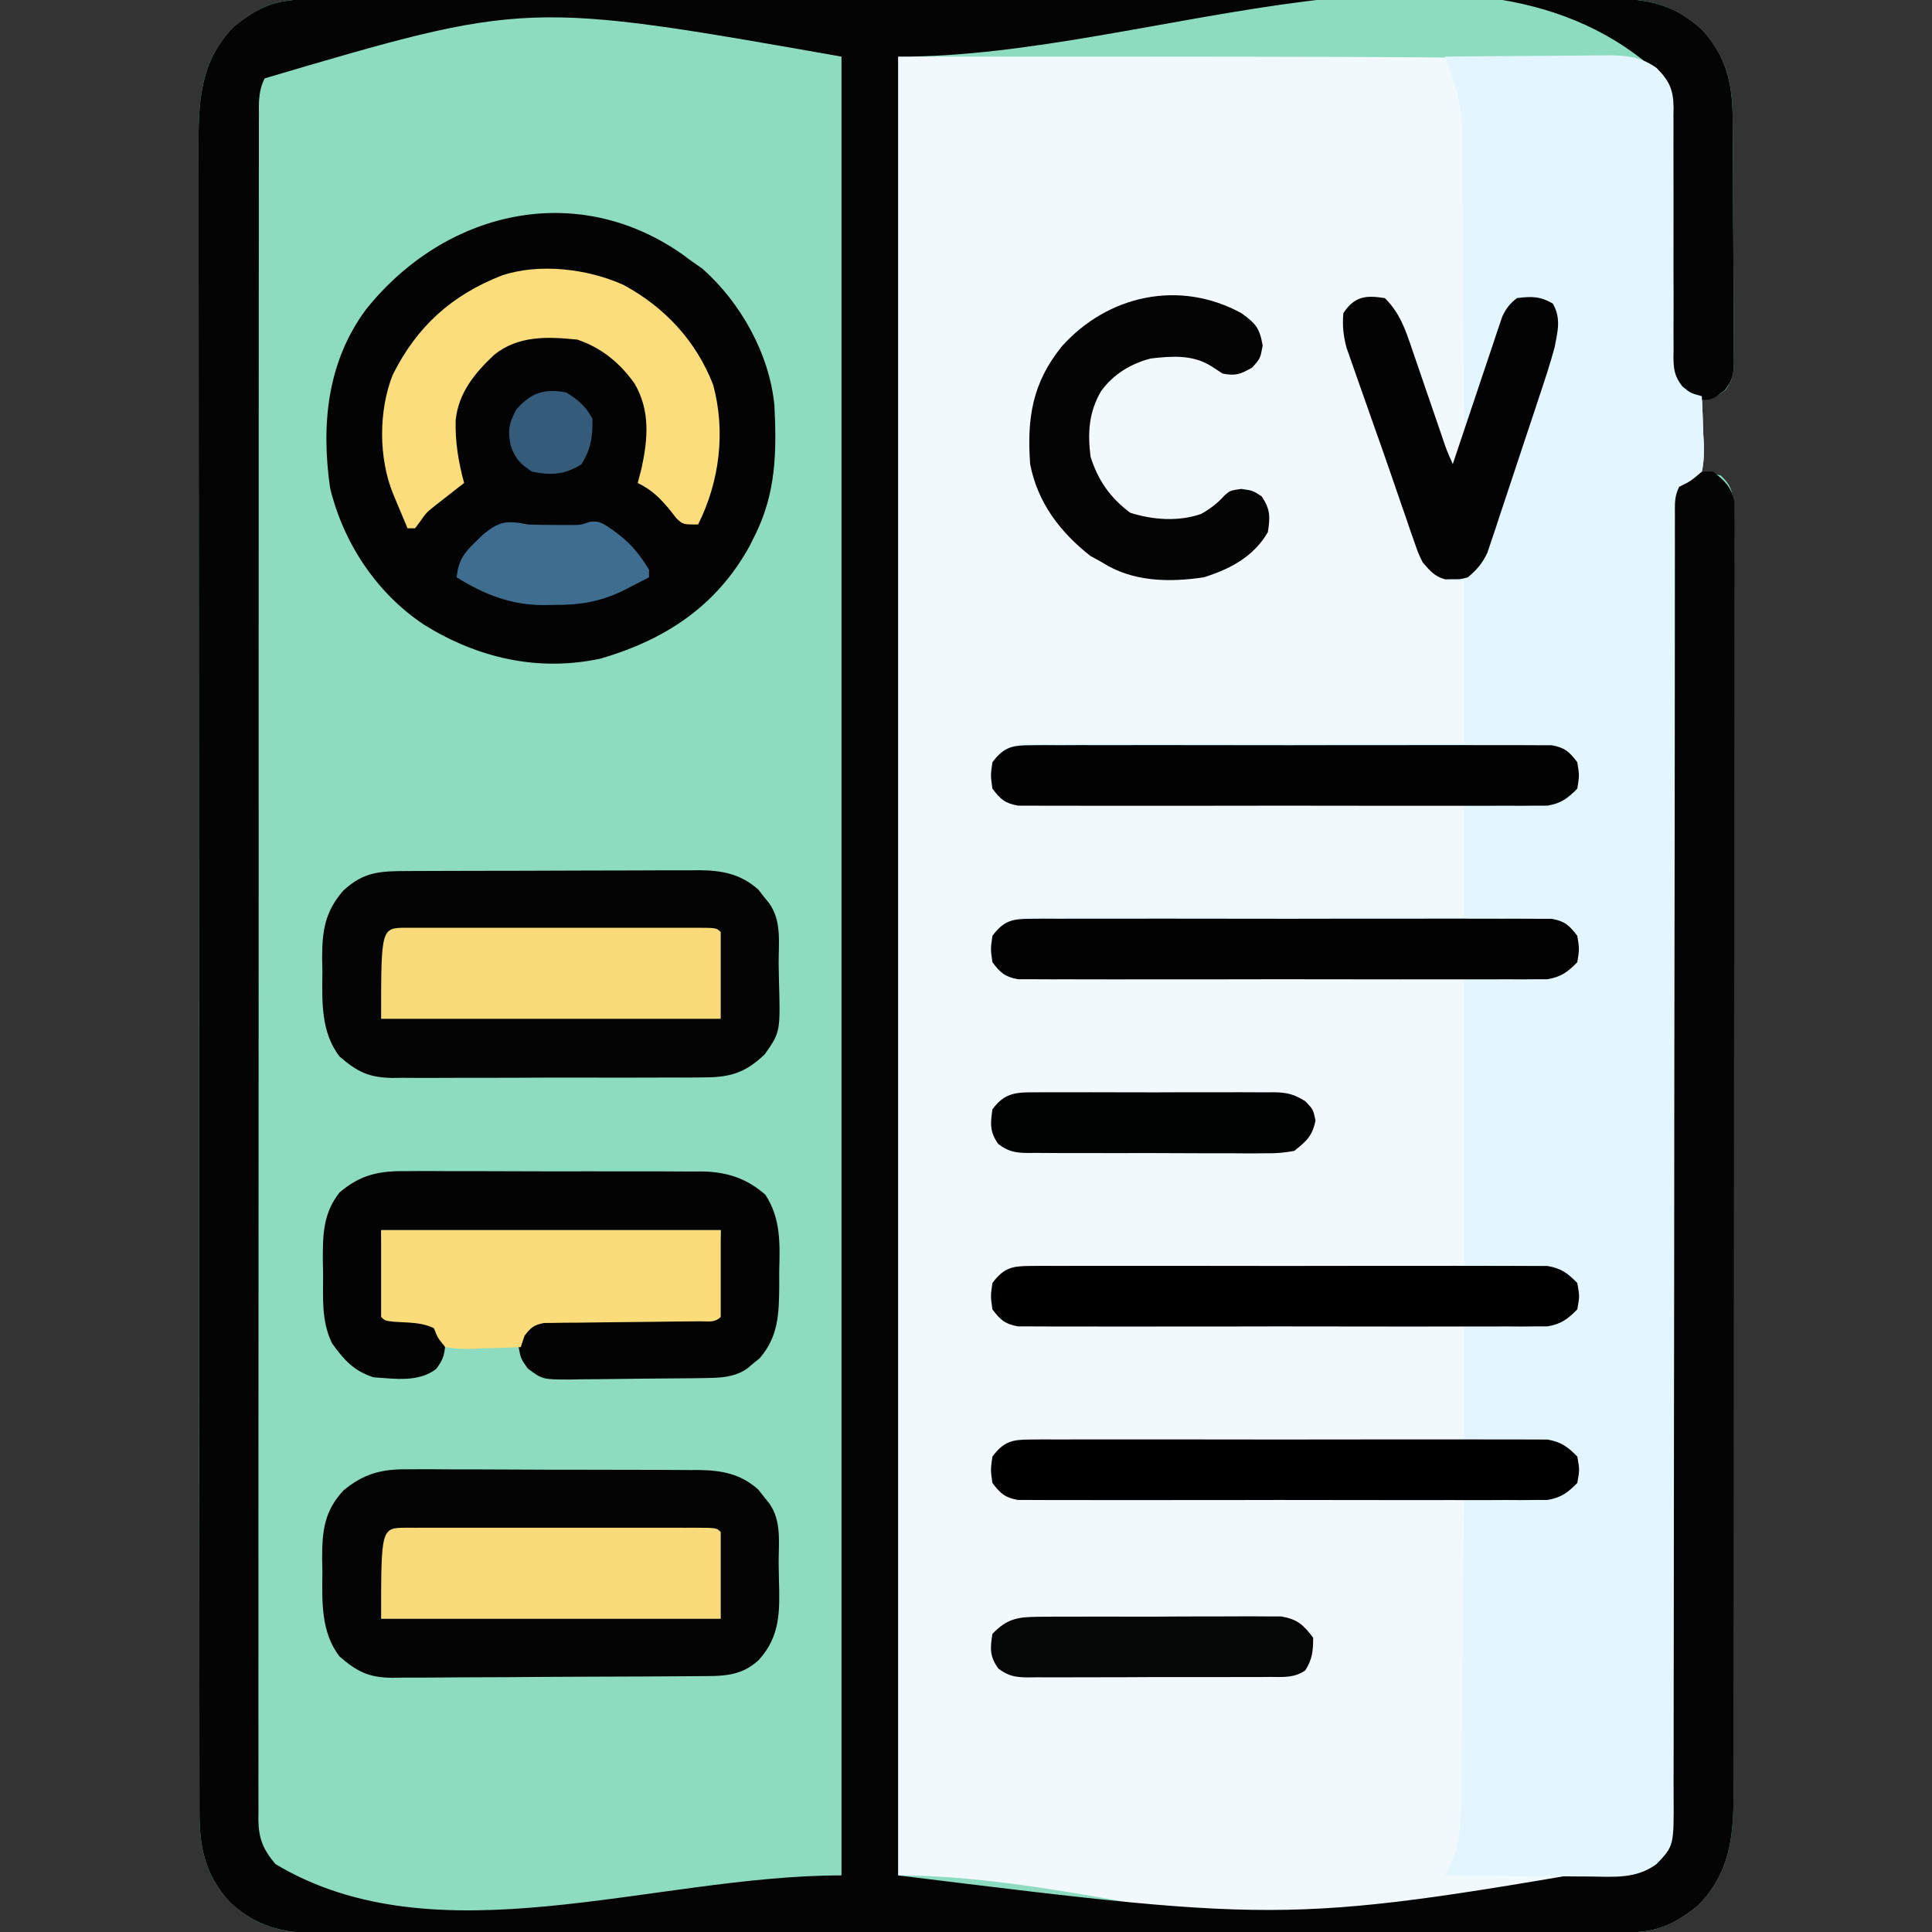 <?xml version="1.0" encoding="UTF-8"?>
<svg version="1.1" xmlns="http://www.w3.org/2000/svg" width="512" height="512">
<rect width="100%" height="100%" fill="#333333" stroke="none"/>
<path d="M0 0 C1.264 -0.004 2.528 -0.008 3.83 -0.012 C5.236 -0.011 6.641 -0.01 8.047 -0.009 C9.538 -0.012 11.029 -0.015 12.52 -0.018 C16.622 -0.026 20.725 -0.028 24.828 -0.029 C29.251 -0.03 33.674 -0.038 38.096 -0.045 C47.77 -0.058 57.444 -0.064 67.117 -0.069 C73.156 -0.072 79.195 -0.076 85.235 -0.08 C101.952 -0.092 118.67 -0.103 135.388 -0.106 C136.458 -0.106 137.528 -0.107 138.63 -0.107 C139.703 -0.107 140.776 -0.107 141.881 -0.107 C144.055 -0.108 146.228 -0.108 148.402 -0.109 C149.48 -0.109 150.559 -0.109 151.669 -0.109 C169.143 -0.113 186.616 -0.131 204.09 -0.154 C222.025 -0.178 239.961 -0.19 257.897 -0.192 C267.969 -0.192 278.04 -0.198 288.112 -0.216 C296.688 -0.232 305.264 -0.237 313.84 -0.229 C318.216 -0.225 322.591 -0.226 326.967 -0.24 C330.974 -0.252 334.981 -0.251 338.988 -0.239 C340.436 -0.237 341.884 -0.24 343.333 -0.249 C354.157 -0.31 361.887 0.517 370.049 8.1 C376.448 15.211 378.018 22.363 378.054 31.704 C378.06 32.449 378.067 33.195 378.074 33.963 C378.093 36.416 378.105 38.869 378.115 41.323 C378.119 42.163 378.123 43.003 378.127 43.868 C378.148 48.308 378.162 52.747 378.172 57.187 C378.183 61.773 378.217 66.358 378.257 70.943 C378.283 74.472 378.292 78 378.295 81.529 C378.3 83.22 378.312 84.91 378.33 86.601 C378.354 88.964 378.354 91.325 378.347 93.688 C378.366 94.735 378.366 94.735 378.385 95.803 C378.35 99.093 378.077 100.86 376.097 103.534 C373.877 105.131 373.877 105.131 369.877 106.131 C369.877 112.401 369.877 118.671 369.877 125.131 C371.527 125.461 373.177 125.791 374.877 126.131 C377.234 128.35 377.818 129.699 378.253 132.913 C378.253 133.994 378.254 135.076 378.254 136.189 C378.262 137.439 378.27 138.688 378.278 139.976 C378.271 141.365 378.265 142.754 378.258 144.143 C378.261 145.617 378.266 147.09 378.272 148.564 C378.284 152.62 378.278 156.675 378.269 160.73 C378.262 165.102 378.273 169.473 378.281 173.845 C378.294 182.413 378.291 190.981 378.283 199.548 C378.276 206.513 378.275 213.477 378.278 220.442 C378.279 221.432 378.279 222.423 378.28 223.443 C378.28 225.455 378.281 227.467 378.282 229.479 C378.291 248.36 378.281 267.242 378.265 286.123 C378.252 302.322 378.254 318.52 378.268 334.718 C378.284 353.523 378.29 372.328 378.281 391.134 C378.28 393.14 378.279 395.146 378.278 397.152 C378.278 398.139 378.277 399.126 378.277 400.143 C378.274 407.096 378.278 414.049 378.286 421.002 C378.294 429.48 378.292 437.958 378.276 446.437 C378.268 450.762 378.265 455.087 378.275 459.412 C378.284 463.374 378.279 467.336 378.263 471.298 C378.259 472.729 378.261 474.16 378.268 475.59 C378.323 487.119 377.185 496.608 368.877 505.131 C362.526 510.203 357.881 512.254 349.753 512.263 C347.857 512.269 347.857 512.269 345.923 512.274 C344.518 512.274 343.112 512.273 341.707 512.272 C340.216 512.274 338.725 512.277 337.234 512.281 C333.131 512.289 329.028 512.291 324.925 512.291 C320.502 512.293 316.08 512.301 311.657 512.308 C301.983 512.321 292.31 512.327 282.636 512.332 C276.597 512.334 270.558 512.339 264.519 512.343 C247.801 512.355 231.083 512.366 214.366 512.369 C213.296 512.369 212.226 512.369 211.123 512.37 C210.05 512.37 208.978 512.37 207.872 512.37 C205.699 512.371 203.525 512.371 201.351 512.372 C200.273 512.372 199.195 512.372 198.084 512.372 C180.61 512.376 163.137 512.394 145.664 512.417 C127.728 512.441 109.792 512.453 91.857 512.454 C81.785 512.455 71.713 512.461 61.641 512.479 C53.065 512.495 44.489 512.5 35.913 512.491 C31.538 512.488 27.162 512.488 22.786 512.503 C18.779 512.515 14.772 512.514 10.765 512.502 C9.317 512.5 7.869 512.503 6.421 512.512 C-4.404 512.573 -12.134 511.746 -20.295 504.163 C-26.781 496.956 -28.278 489.755 -28.255 480.295 C-28.257 479.508 -28.259 478.722 -28.261 477.912 C-28.267 475.266 -28.265 472.621 -28.264 469.975 C-28.266 468.064 -28.269 466.152 -28.273 464.24 C-28.281 458.978 -28.283 453.717 -28.283 448.455 C-28.285 442.784 -28.293 437.112 -28.3 431.44 C-28.313 419.035 -28.319 406.631 -28.324 394.226 C-28.326 386.482 -28.331 378.739 -28.335 370.995 C-28.347 349.561 -28.358 328.127 -28.361 306.693 C-28.361 305.307 -28.361 303.921 -28.362 302.535 C-28.362 301.146 -28.362 299.757 -28.362 298.367 C-28.363 295.58 -28.363 292.793 -28.364 290.006 C-28.364 289.315 -28.364 288.624 -28.364 287.912 C-28.368 265.504 -28.383 243.095 -28.407 220.687 C-28.431 196.993 -28.445 173.3 -28.446 149.606 C-28.447 136.691 -28.453 123.776 -28.471 110.861 C-28.486 99.865 -28.492 88.869 -28.483 77.873 C-28.479 72.261 -28.48 66.65 -28.494 61.039 C-28.507 55.902 -28.506 50.765 -28.494 45.628 C-28.492 43.77 -28.495 41.912 -28.504 40.054 C-28.558 27.57 -28.356 16.603 -19.123 7.131 C-12.773 2.06 -8.128 0.009 0 0 Z " fill="#8EDCC0" transform="translate(81.123,-0.131)"/>
<path d="M0 0 C197.823 0 197.823 0 203.345 5.214 C205.427 8.718 205.547 11.613 205.482 15.573 C205.486 16.318 205.49 17.063 205.494 17.831 C205.5 19.443 205.497 21.055 205.486 22.666 C205.469 25.218 205.476 27.769 205.49 30.32 C205.515 35.734 205.51 41.148 205.5 46.562 C205.488 52.841 205.49 59.119 205.524 65.397 C205.531 67.91 205.514 70.422 205.497 72.935 C205.503 74.476 205.509 76.016 205.518 77.557 C205.506 78.255 205.495 78.952 205.483 79.671 C205.525 83.004 205.789 84.726 207.843 87.403 C209.999 89.172 209.999 89.172 213 90 C213.175 93.249 213.281 96.497 213.375 99.75 C213.425 100.67 213.476 101.591 213.527 102.539 C213.584 105.155 213.571 107.445 213 110 C210.039 112.516 210.039 112.516 207 114 C205.651 116.698 205.874 118.782 205.873 121.805 C205.87 123.049 205.866 124.292 205.863 125.574 C205.865 126.967 205.867 128.36 205.869 129.753 C205.867 131.223 205.865 132.693 205.862 134.163 C205.858 137.369 205.856 140.575 205.857 143.781 C205.859 148.996 205.854 154.211 205.848 159.427 C205.84 166.999 205.835 174.571 205.831 182.143 C205.826 194.108 205.809 206.073 205.79 218.039 C205.784 222.13 205.777 226.221 205.771 230.312 C205.769 231.334 205.768 232.357 205.766 233.41 C205.748 245.056 205.732 256.702 205.717 268.348 C205.716 269.413 205.714 270.478 205.713 271.575 C205.691 288.833 205.68 306.092 205.673 323.35 C205.665 341.057 205.641 358.765 205.605 376.472 C205.583 387.4 205.573 398.328 205.579 409.256 C205.582 416.744 205.571 424.233 205.548 431.721 C205.536 436.043 205.53 440.366 205.541 444.689 C205.551 448.645 205.543 452.601 205.52 456.558 C205.515 457.99 205.517 459.422 205.526 460.854 C205.597 472.878 205.597 472.878 203.343 476.704 C154.917 524.162 67.804 482 0 482 C0 322.94 0 163.88 0 0 Z " fill="#F2F9FD" transform="translate(238,15)"/>
<path d="M0 0 C1.264 -0.004 2.528 -0.008 3.83 -0.012 C5.236 -0.011 6.641 -0.01 8.047 -0.009 C9.538 -0.012 11.029 -0.015 12.52 -0.018 C16.622 -0.026 20.725 -0.028 24.828 -0.029 C29.251 -0.03 33.674 -0.038 38.096 -0.045 C47.77 -0.058 57.444 -0.064 67.117 -0.069 C73.156 -0.072 79.195 -0.076 85.235 -0.08 C101.952 -0.092 118.67 -0.103 135.388 -0.106 C136.458 -0.106 137.528 -0.107 138.63 -0.107 C139.703 -0.107 140.776 -0.107 141.881 -0.107 C144.055 -0.108 146.228 -0.108 148.402 -0.109 C149.48 -0.109 150.559 -0.109 151.669 -0.109 C169.143 -0.113 186.616 -0.131 204.09 -0.154 C222.025 -0.178 239.961 -0.19 257.897 -0.192 C267.969 -0.192 278.04 -0.198 288.112 -0.216 C296.688 -0.232 305.264 -0.237 313.84 -0.229 C318.216 -0.225 322.591 -0.226 326.967 -0.24 C330.974 -0.252 334.981 -0.251 338.988 -0.239 C340.436 -0.237 341.884 -0.24 343.333 -0.249 C354.157 -0.31 361.887 0.517 370.049 8.1 C376.448 15.211 378.018 22.363 378.054 31.704 C378.06 32.449 378.067 33.195 378.074 33.963 C378.093 36.416 378.105 38.869 378.115 41.323 C378.119 42.163 378.123 43.003 378.127 43.868 C378.148 48.308 378.162 52.747 378.172 57.187 C378.183 61.773 378.217 66.358 378.257 70.943 C378.283 74.472 378.292 78 378.295 81.529 C378.3 83.22 378.312 84.91 378.33 86.601 C378.354 88.964 378.354 91.325 378.347 93.688 C378.366 94.735 378.366 94.735 378.385 95.803 C378.349 99.187 378.099 100.852 375.964 103.538 C372.674 106.049 372.674 106.049 369.877 106.131 C365.977 104.572 364.232 103.664 361.877 100.131 C361.685 97.651 361.607 95.282 361.621 92.802 C361.616 91.687 361.616 91.687 361.61 90.549 C361.603 88.935 361.601 87.321 361.602 85.707 C361.603 83.151 361.59 80.596 361.573 78.04 C361.527 70.774 361.502 63.508 361.496 56.242 C361.491 51.797 361.467 47.352 361.43 42.907 C361.421 41.214 361.418 39.521 361.424 37.828 C361.431 35.458 361.413 33.09 361.391 30.72 C361.399 30.022 361.407 29.325 361.416 28.607 C361.358 25.209 360.925 23.211 359.157 20.282 C310.089 -25.996 224.324 15.477 156.877 15.131 C156.877 174.191 156.877 333.251 156.877 497.131 C260.914 509.944 260.914 509.944 357.877 493.131 C360.839 489.449 361.251 486.612 361.25 481.955 C361.257 480.704 361.264 479.454 361.271 478.166 C361.264 476.781 361.256 475.396 361.248 474.011 C361.251 472.537 361.255 471.064 361.26 469.591 C361.27 465.541 361.262 461.492 361.251 457.443 C361.242 453.076 361.25 448.709 361.257 444.342 C361.266 436.775 361.265 429.208 361.257 421.641 C361.246 410.694 361.255 399.748 361.269 388.802 C361.293 371.035 361.306 353.269 361.311 335.502 C361.311 334.439 361.311 333.375 361.311 332.279 C361.314 320.411 361.314 308.543 361.313 296.675 C361.313 292.37 361.313 288.066 361.312 283.761 C361.312 282.167 361.312 282.167 361.312 280.542 C361.312 262.842 361.327 245.143 361.353 227.443 C361.369 216.522 361.371 205.601 361.356 194.679 C361.347 187.199 361.351 179.719 361.367 172.239 C361.376 167.92 361.378 163.602 361.363 159.283 C361.349 155.332 361.353 151.381 361.372 147.429 C361.376 145.998 361.373 144.567 361.362 143.135 C361.349 141.193 361.362 139.25 361.377 137.308 C361.377 136.228 361.377 135.148 361.377 134.036 C362.005 130.388 363.28 128.729 365.877 126.131 C369.314 125.006 369.314 125.006 372.877 125.131 C375.981 127.586 377.659 129.118 378.501 133.038 C378.501 134.659 378.501 134.659 378.5 136.313 C378.512 137.564 378.524 138.815 378.536 140.105 C378.524 141.491 378.511 142.877 378.498 144.263 C378.502 145.738 378.509 147.212 378.517 148.687 C378.535 152.74 378.52 156.793 378.501 160.846 C378.486 165.217 378.499 169.588 378.509 173.959 C378.523 182.523 378.511 191.088 378.49 199.652 C378.466 209.625 378.467 219.599 378.47 229.573 C378.474 247.371 378.453 265.17 378.419 282.968 C378.386 300.237 378.371 317.505 378.378 334.773 C378.384 353.573 378.382 372.374 378.362 391.174 C378.361 392.666 378.361 392.666 378.359 394.188 C378.357 396.186 378.355 398.184 378.353 400.181 C378.346 407.132 378.345 414.082 378.347 421.033 C378.348 429.507 378.338 437.982 378.315 446.456 C378.303 450.779 378.296 455.102 378.302 459.425 C378.307 463.386 378.298 467.346 378.278 471.306 C378.274 472.736 378.274 474.166 378.28 475.596 C378.322 487.119 377.181 496.612 368.877 505.131 C362.526 510.203 357.881 512.254 349.753 512.263 C347.857 512.269 347.857 512.269 345.923 512.274 C344.518 512.274 343.112 512.273 341.707 512.272 C340.216 512.274 338.725 512.277 337.234 512.281 C333.131 512.289 329.028 512.291 324.925 512.291 C320.502 512.293 316.08 512.301 311.657 512.308 C301.983 512.321 292.31 512.327 282.636 512.332 C276.597 512.334 270.558 512.339 264.519 512.343 C247.801 512.355 231.083 512.366 214.366 512.369 C213.296 512.369 212.226 512.369 211.123 512.37 C210.05 512.37 208.978 512.37 207.872 512.37 C205.699 512.371 203.525 512.371 201.351 512.372 C200.273 512.372 199.195 512.372 198.084 512.372 C180.61 512.376 163.137 512.394 145.664 512.417 C127.728 512.441 109.792 512.453 91.857 512.454 C81.785 512.455 71.713 512.461 61.641 512.479 C53.065 512.495 44.489 512.5 35.913 512.491 C31.538 512.488 27.162 512.488 22.786 512.503 C18.779 512.515 14.772 512.514 10.765 512.502 C9.317 512.5 7.869 512.503 6.421 512.512 C-4.404 512.573 -12.134 511.746 -20.295 504.163 C-26.781 496.956 -28.278 489.755 -28.255 480.295 C-28.257 479.508 -28.259 478.722 -28.261 477.912 C-28.267 475.266 -28.265 472.621 -28.264 469.975 C-28.266 468.064 -28.269 466.152 -28.273 464.24 C-28.281 458.978 -28.283 453.717 -28.283 448.455 C-28.285 442.784 -28.293 437.112 -28.3 431.44 C-28.313 419.035 -28.319 406.631 -28.324 394.226 C-28.326 386.482 -28.331 378.739 -28.335 370.995 C-28.347 349.561 -28.358 328.127 -28.361 306.693 C-28.361 305.307 -28.361 303.921 -28.362 302.535 C-28.362 301.146 -28.362 299.757 -28.362 298.367 C-28.363 295.58 -28.363 292.793 -28.364 290.006 C-28.364 289.315 -28.364 288.624 -28.364 287.912 C-28.368 265.504 -28.383 243.095 -28.407 220.687 C-28.431 196.993 -28.445 173.3 -28.446 149.606 C-28.447 136.691 -28.453 123.776 -28.471 110.861 C-28.486 99.865 -28.492 88.869 -28.483 77.873 C-28.479 72.261 -28.48 66.65 -28.494 61.039 C-28.507 55.902 -28.506 50.765 -28.494 45.628 C-28.492 43.77 -28.495 41.912 -28.504 40.054 C-28.558 27.57 -28.356 16.603 -19.123 7.131 C-12.773 2.06 -8.128 0.009 0 0 Z M-10.975 20.898 C-12.651 24.157 -12.537 27.289 -12.504 30.869 C-12.508 31.657 -12.513 32.445 -12.518 33.257 C-12.53 35.913 -12.52 38.569 -12.511 41.225 C-12.515 43.142 -12.521 45.06 -12.527 46.977 C-12.542 52.258 -12.538 57.539 -12.53 62.82 C-12.525 68.511 -12.538 74.201 -12.548 79.892 C-12.565 91.046 -12.566 102.199 -12.561 113.353 C-12.557 122.416 -12.558 131.479 -12.564 140.542 C-12.564 141.83 -12.565 143.118 -12.566 144.446 C-12.568 147.063 -12.569 149.679 -12.571 152.296 C-12.58 169.876 -12.585 187.455 -12.577 205.034 C-12.577 205.722 -12.576 206.41 -12.576 207.118 C-12.574 212.704 -12.571 218.289 -12.568 223.874 C-12.558 245.659 -12.567 267.444 -12.59 289.229 C-12.616 313.696 -12.629 338.163 -12.622 362.629 C-12.618 375.587 -12.62 388.545 -12.638 401.503 C-12.653 412.535 -12.653 423.566 -12.636 434.597 C-12.627 440.229 -12.625 445.859 -12.641 451.49 C-12.654 456.642 -12.65 461.794 -12.63 466.946 C-12.627 468.812 -12.63 470.679 -12.64 472.546 C-12.653 475.078 -12.642 477.61 -12.624 480.142 C-12.634 480.871 -12.643 481.6 -12.653 482.352 C-12.581 487.405 -11.381 490.293 -8.123 494.131 C34.76 519.861 91.867 497.131 141.877 497.131 C141.877 338.071 141.877 179.011 141.877 15.131 C58.402 0.416 58.402 0.416 -10.975 20.898 Z " fill="#030403" transform="translate(81.123,-0.131)"/>
<path d="M0 0 C7.011 -0.076 14.022 -0.129 21.033 -0.165 C23.417 -0.18 25.801 -0.2 28.185 -0.226 C31.616 -0.263 35.046 -0.28 38.477 -0.293 C40.071 -0.316 40.071 -0.316 41.697 -0.34 C47.182 -0.341 51.369 -0.285 56 3 C59.337 6.354 60.457 8.705 60.517 13.464 C60.505 14.16 60.494 14.856 60.482 15.573 C60.486 16.318 60.49 17.063 60.494 17.831 C60.5 19.443 60.497 21.055 60.486 22.666 C60.469 25.218 60.476 27.769 60.49 30.32 C60.515 35.734 60.51 41.148 60.5 46.562 C60.488 52.841 60.49 59.119 60.524 65.397 C60.531 67.91 60.514 70.422 60.497 72.935 C60.503 74.476 60.509 76.016 60.518 77.557 C60.506 78.255 60.495 78.952 60.483 79.671 C60.525 83.004 60.789 84.726 62.843 87.403 C64.999 89.172 64.999 89.172 68 90 C68.175 93.249 68.281 96.497 68.375 99.75 C68.425 100.67 68.476 101.591 68.527 102.539 C68.584 105.155 68.571 107.445 68 110 C65.039 112.516 65.039 112.516 62 114 C60.651 116.698 60.874 118.782 60.873 121.805 C60.87 123.049 60.866 124.292 60.863 125.574 C60.865 126.967 60.867 128.36 60.869 129.753 C60.867 131.223 60.865 132.693 60.862 134.163 C60.858 137.369 60.856 140.575 60.857 143.781 C60.859 148.996 60.854 154.211 60.848 159.427 C60.84 166.999 60.835 174.571 60.831 182.143 C60.826 194.108 60.809 206.073 60.79 218.039 C60.784 222.13 60.777 226.221 60.771 230.312 C60.769 231.334 60.768 232.357 60.766 233.41 C60.748 245.056 60.732 256.702 60.717 268.348 C60.716 269.413 60.714 270.478 60.713 271.575 C60.691 288.833 60.68 306.092 60.673 323.35 C60.665 341.057 60.641 358.765 60.605 376.472 C60.583 387.4 60.573 398.328 60.579 409.256 C60.582 416.744 60.571 424.233 60.548 431.721 C60.536 436.043 60.53 440.366 60.541 444.689 C60.551 448.645 60.543 452.601 60.52 456.558 C60.515 457.99 60.517 459.422 60.526 460.854 C60.605 474.182 60.605 474.182 56 479 C50.629 482.942 44.86 482.386 38.477 482.293 C37.375 482.289 36.274 482.284 35.139 482.28 C31.634 482.263 28.13 482.226 24.625 482.188 C22.243 482.172 19.862 482.159 17.48 482.146 C11.653 482.113 5.827 482.063 0 482 C0.749 480.34 1.497 478.68 2.246 477.02 C4.162 471.889 4.167 466.771 4.205 461.354 C4.215 460.495 4.225 459.636 4.235 458.751 C4.267 455.921 4.292 453.092 4.316 450.262 C4.337 448.296 4.358 446.33 4.379 444.364 C4.434 439.197 4.484 434.03 4.532 428.863 C4.583 423.588 4.638 418.312 4.693 413.037 C4.801 402.691 4.902 392.346 5 382 C6.105 381.978 6.105 381.978 7.231 381.956 C10.571 381.881 13.911 381.785 17.25 381.688 C18.409 381.665 19.568 381.642 20.762 381.619 C22.434 381.566 22.434 381.566 24.141 381.512 C25.68 381.472 25.68 381.472 27.251 381.432 C30.373 380.941 31.789 380.24 34 378 C34.667 374.5 34.667 374.5 34 371 C30.932 367.892 28.407 367.597 24.141 367.488 C23.135 367.455 22.13 367.422 21.095 367.388 C19.826 367.363 18.557 367.338 17.25 367.312 C13.207 367.209 9.165 367.106 5 367 C5 356.77 5 346.54 5 336 C17.25 335.688 17.25 335.688 21.095 335.612 C22.1 335.579 23.105 335.546 24.141 335.512 C25.68 335.472 25.68 335.472 27.251 335.432 C30.373 334.941 31.789 334.24 34 332 C34.667 328.5 34.667 328.5 34 325 C27.497 319.531 27.497 319.531 5 321 C5 295.59 5 270.18 5 244 C17.375 243.505 17.375 243.505 30 243 C34.164 240.592 34.164 240.592 34.391 237.738 C34.344 236.938 34.298 236.137 34.25 235.312 C34.214 234.504 34.178 233.696 34.141 232.863 C34.094 232.248 34.048 231.634 34 231 C30.814 229.938 28.522 229.862 25.172 229.842 C23.957 229.832 22.741 229.822 21.488 229.812 C20.139 229.806 18.79 229.8 17.441 229.795 C16.022 229.785 14.602 229.775 13.183 229.765 C9.328 229.738 5.473 229.717 1.618 229.697 C-2.41 229.675 -6.438 229.647 -10.466 229.621 C-18.094 229.571 -25.723 229.526 -33.351 229.483 C-42.035 229.433 -50.72 229.378 -59.404 229.323 C-77.269 229.209 -95.135 229.102 -113 229 C-113 228.67 -113 228.34 -113 228 C-74.06 228 -35.12 228 5 228 C5 218.1 5 208.2 5 198 C17.25 197.688 17.25 197.688 21.095 197.612 C22.1 197.579 23.105 197.546 24.141 197.512 C25.68 197.472 25.68 197.472 27.251 197.432 C30.346 196.946 31.766 196.168 34 194 C34.482 191.721 34.482 191.721 34.25 189.312 C34.214 188.504 34.178 187.696 34.141 186.863 C34.094 186.248 34.048 185.634 34 185 C30.814 183.938 28.522 183.862 25.172 183.842 C23.957 183.832 22.741 183.822 21.488 183.812 C20.139 183.806 18.79 183.8 17.441 183.795 C16.022 183.785 14.602 183.775 13.183 183.765 C9.328 183.738 5.473 183.717 1.618 183.697 C-2.41 183.675 -6.438 183.647 -10.466 183.621 C-18.094 183.571 -25.723 183.526 -33.351 183.483 C-42.035 183.433 -50.72 183.378 -59.404 183.323 C-77.269 183.209 -95.135 183.102 -113 183 C-113 182.67 -113 182.34 -113 182 C-74.06 182 -35.12 182 5 182 C5 167.81 5 153.62 5 139 C3.35 139 1.7 139 0 139 C0 138.67 0 138.34 0 138 C1.869 137.766 1.869 137.766 3.775 137.527 C6.331 136.876 7.62 136.511 9.21 134.374 C10.171 132.136 10.906 129.909 11.598 127.574 C12.019 126.297 12.019 126.297 12.449 124.994 C13.352 122.234 14.207 119.462 15.062 116.688 C15.669 114.801 16.279 112.915 16.891 111.03 C18.084 107.345 19.261 103.655 20.423 99.96 C21.708 95.89 23.055 91.851 24.457 87.82 C24.791 86.858 25.126 85.895 25.47 84.904 C26.051 83.24 26.635 81.576 27.223 79.915 C28.612 75.819 29.384 72.33 29 68 C28.064 65.98 28.064 65.98 26 65 C22.5 64.417 22.5 64.417 19 65 C15.924 68.133 14.862 71.84 13.52 75.953 C13.302 76.613 13.084 77.274 12.86 77.954 C12.17 80.05 11.491 82.15 10.812 84.25 C10.345 85.677 9.877 87.104 9.408 88.531 C8.264 92.018 7.13 95.508 6 99 C5.67 99 5.34 99 5 99 C4.994 97.93 4.988 96.86 4.982 95.758 C4.925 85.65 4.852 75.543 4.764 65.436 C4.72 60.241 4.68 55.045 4.654 49.849 C4.627 44.831 4.587 39.812 4.537 34.794 C4.52 32.884 4.509 30.974 4.502 29.064 C4.493 26.378 4.465 23.693 4.432 21.008 C4.434 20.227 4.435 19.446 4.437 18.641 C4.341 12.974 3.004 8.278 1 3 C0.505 1.515 0.505 1.515 0 0 Z " fill="#E3F5FE" transform="translate(383,15)"/>
<path d="M0 0 C0.743 0.55 1.485 1.101 2.25 1.668 C3.281 2.39 4.312 3.112 5.375 3.855 C15.589 12.885 23.227 26.6 24.488 40.238 C25.087 52.587 24.898 63.447 19.25 74.668 C18.804 75.564 18.358 76.46 17.898 77.383 C9.117 93.303 -4.415 102.194 -21.615 107.212 C-38.178 110.749 -54.019 107.067 -68.133 98.379 C-80.781 90.11 -89.725 76.666 -93.277 61.969 C-95.674 45.23 -94.068 28.586 -83.75 14.668 C-62.972 -11.324 -28.288 -19.743 0 0 Z " fill="#020302" transform="translate(180.75,67.332)"/>
<path d="M0 0 C0.896 -0.005 1.793 -0.01 2.716 -0.015 C5.685 -0.03 8.655 -0.036 11.624 -0.042 C13.688 -0.048 15.752 -0.054 17.816 -0.059 C22.147 -0.07 26.478 -0.076 30.809 -0.079 C36.352 -0.085 41.894 -0.109 47.437 -0.137 C51.702 -0.156 55.968 -0.161 60.233 -0.162 C62.276 -0.165 64.319 -0.173 66.362 -0.187 C69.224 -0.204 72.087 -0.202 74.949 -0.195 C75.789 -0.205 76.629 -0.214 77.494 -0.223 C83.545 -0.18 88.525 0.738 93.194 4.915 C93.894 5.81 93.894 5.81 94.608 6.724 C95.091 7.323 95.573 7.922 96.069 8.54 C99.476 13.284 98.535 19.053 98.583 24.69 C98.6 26.077 98.627 27.464 98.666 28.85 C99.045 42.653 99.045 42.653 94.9 48.561 C89.334 53.905 85.067 54.749 77.667 54.695 C76.249 54.708 76.249 54.708 74.802 54.721 C71.686 54.743 68.572 54.737 65.456 54.728 C63.284 54.733 61.112 54.739 58.941 54.746 C54.392 54.757 49.844 54.752 45.295 54.738 C39.473 54.72 33.652 54.744 27.83 54.779 C23.346 54.801 18.862 54.8 14.378 54.791 C12.232 54.79 10.085 54.797 7.939 54.812 C4.935 54.83 1.933 54.815 -1.071 54.792 C-2.394 54.81 -2.394 54.81 -3.743 54.828 C-9.977 54.732 -13.04 53.246 -17.767 49.161 C-22.799 42.686 -22.402 34.413 -22.329 26.599 C-22.353 25.418 -22.377 24.238 -22.401 23.022 C-22.389 15.778 -21.63 10.701 -16.767 5.161 C-11.416 0.193 -7.044 0.009 0 0 Z " fill="#030403" transform="translate(107.767,230.839)"/>
<path d="M0 0 C1.346 -0.008 1.346 -0.008 2.718 -0.017 C5.661 -0.029 8.602 -0.004 11.545 0.021 C13.602 0.023 15.658 0.023 17.715 0.021 C22.017 0.023 26.317 0.042 30.619 0.073 C36.122 0.113 41.625 0.117 47.128 0.11 C51.372 0.107 55.616 0.119 59.86 0.136 C61.889 0.143 63.918 0.146 65.947 0.145 C68.785 0.147 71.623 0.168 74.461 0.195 C75.293 0.192 76.125 0.189 76.982 0.186 C82.994 0.274 87.989 1.221 92.627 5.369 C93.327 6.264 93.327 6.264 94.041 7.178 C94.523 7.777 95.005 8.377 95.502 8.994 C98.909 13.739 97.967 19.507 98.016 25.144 C98.032 26.531 98.06 27.918 98.098 29.304 C98.325 37.578 98.499 44.281 92.666 50.615 C87.807 55.045 82.813 54.778 76.532 54.808 C75.597 54.816 74.661 54.824 73.698 54.833 C70.599 54.858 67.499 54.874 64.4 54.889 C63.341 54.894 62.283 54.899 61.192 54.905 C55.588 54.932 49.985 54.951 44.381 54.965 C38.596 54.982 32.812 55.027 27.027 55.078 C22.576 55.111 18.126 55.123 13.675 55.129 C11.543 55.135 9.41 55.15 7.278 55.174 C4.291 55.206 1.305 55.206 -1.683 55.199 C-2.999 55.223 -2.999 55.223 -4.341 55.248 C-10.572 55.185 -13.612 53.697 -18.334 49.615 C-23.366 43.14 -22.97 34.867 -22.897 27.053 C-22.921 25.873 -22.944 24.692 -22.969 23.477 C-22.957 16.197 -22.353 11.06 -17.334 5.615 C-11.782 1.036 -7.074 -0.113 0 0 Z " fill="#030403" transform="translate(108.334,389.385)"/>
<path d="M0 0 C0.915 -0.007 1.83 -0.014 2.772 -0.022 C5.775 -0.038 8.777 -0.019 11.779 0.002 C13.879 0.001 15.978 -0.001 18.077 -0.005 C22.469 -0.008 26.859 0.007 31.25 0.034 C36.866 0.068 42.481 0.062 48.096 0.044 C52.429 0.033 56.761 0.042 61.093 0.057 C63.163 0.062 65.233 0.062 67.303 0.055 C70.201 0.05 73.098 0.07 75.996 0.098 C77.267 0.088 77.267 0.088 78.563 0.078 C85.092 0.182 90.409 1.893 95.355 6.277 C99.504 12.716 99.169 19.233 98.998 26.694 C99.002 28.555 99.002 28.555 99.006 30.453 C98.927 37.859 98.807 43.777 93.814 49.592 C93.236 50.059 92.657 50.525 92.061 51.006 C91.484 51.488 90.908 51.97 90.314 52.467 C86.949 54.624 83.549 54.764 79.625 54.824 C78.661 54.84 77.696 54.856 76.702 54.873 C72.313 54.917 67.925 54.958 63.536 54.981 C61.221 54.998 58.906 55.025 56.591 55.063 C53.248 55.118 49.907 55.14 46.564 55.155 C45.531 55.177 44.498 55.2 43.433 55.223 C36.268 55.202 36.268 55.202 32.342 52.29 C30.498 49.631 30.498 49.631 29.936 46.569 C30.665 42.761 31.308 41.867 34.498 39.631 C38.12 39.003 41.719 39.026 45.389 39.022 C46.448 39.005 47.508 38.989 48.6 38.972 C51.983 38.923 55.365 38.902 58.748 38.881 C61.042 38.853 63.337 38.823 65.631 38.791 C71.253 38.714 76.875 38.674 82.498 38.631 C82.828 31.041 83.158 23.451 83.498 15.631 C53.798 15.631 24.098 15.631 -6.502 15.631 C-6.172 23.221 -5.842 30.811 -5.502 38.631 C-1.872 38.961 1.758 39.291 5.498 39.631 C8.748 41.819 8.748 41.819 10.498 44.631 C10.498 47.996 10.158 49.799 8.061 52.444 C3.341 56.031 -2.85 55.003 -8.502 54.631 C-13.74 52.947 -16.313 50.06 -19.502 45.631 C-22.361 39.724 -21.87 33.755 -21.877 27.319 C-21.901 26.12 -21.926 24.922 -21.951 23.688 C-21.974 16.844 -21.878 11.129 -17.502 5.631 C-11.987 0.943 -7.078 -0.098 0 0 Z " fill="#020302" transform="translate(107.502,310.369)"/>
<path d="M0 0 C10.892 5.898 19.237 14.84 23.727 26.477 C27.084 38.865 25.413 52.164 19.727 63.477 C15.727 63.477 15.727 63.477 13.98 61.832 C13.422 61.117 12.864 60.401 12.289 59.664 C9.694 56.504 7.465 54.289 3.727 52.477 C4.057 51.218 4.387 49.96 4.727 48.664 C6.432 40.805 7.075 33.348 2.934 26.191 C-0.954 20.669 -5.892 16.622 -12.273 14.477 C-20.119 13.67 -27.881 13.36 -34.273 18.477 C-39.428 23.286 -43.767 28.573 -44.516 35.82 C-44.676 41.597 -43.778 46.915 -42.273 52.477 C-42.961 53.008 -43.648 53.539 -44.355 54.086 C-45.257 54.792 -46.158 55.499 -47.086 56.227 C-47.979 56.923 -48.873 57.619 -49.793 58.336 C-52.303 60.348 -52.303 60.348 -53.973 62.742 C-54.402 63.315 -54.831 63.887 -55.273 64.477 C-55.933 64.477 -56.593 64.477 -57.273 64.477 C-58.087 62.54 -58.899 60.602 -59.711 58.664 C-60.163 57.585 -60.616 56.506 -61.082 55.395 C-64.951 45.918 -64.976 33.393 -61.211 23.852 C-54.83 11 -45.545 2.665 -32.273 -2.523 C-22.226 -5.873 -9.431 -4.274 0 0 Z " fill="#FBDD7B" transform="translate(165.273,75.523)"/>
<path d="M0 0 C29.7 0 59.4 0 90 0 C90 7.59 90 15.18 90 23 C88.406 24.594 86.737 24.141 84.528 24.158 C83.577 24.168 82.625 24.178 81.645 24.189 C80.61 24.196 79.575 24.203 78.508 24.211 C76.337 24.239 74.167 24.268 71.996 24.297 C68.557 24.338 65.118 24.375 61.679 24.401 C58.372 24.429 55.065 24.475 51.758 24.523 C50.726 24.527 49.695 24.53 48.633 24.533 C47.196 24.558 47.196 24.558 45.731 24.583 C44.888 24.592 44.045 24.6 43.176 24.608 C40.494 25.091 39.636 25.854 38 28 C37.505 29.485 37.505 29.485 37 31 C33.73 31.145 30.46 31.234 27.188 31.312 C26.259 31.354 25.33 31.396 24.373 31.439 C21.823 31.485 19.505 31.484 17 31 C14.988 28.543 14.988 28.543 14 26 C10.706 24.353 7.07 24.546 3.434 24.281 C1 24 1 24 0 23 C0 15.41 0 7.82 0 0 Z " fill="#FBDC7B" transform="translate(101,326)"/>
<path d="M0 0 C1.237 -0.011 2.473 -0.023 3.747 -0.034 C5.115 -0.026 6.482 -0.018 7.85 -0.01 C9.292 -0.015 10.735 -0.022 12.177 -0.031 C16.092 -0.049 20.007 -0.042 23.923 -0.029 C28.019 -0.019 32.116 -0.029 36.213 -0.035 C43.093 -0.042 49.973 -0.033 56.852 -0.014 C64.807 0.008 72.762 0.001 80.717 -0.021 C87.546 -0.039 94.375 -0.042 101.204 -0.031 C105.283 -0.025 109.362 -0.024 113.441 -0.037 C117.276 -0.049 121.11 -0.041 124.945 -0.018 C126.353 -0.012 127.76 -0.014 129.168 -0.023 C131.089 -0.034 133.01 -0.018 134.93 0 C136.006 0.002 137.081 0.003 138.188 0.005 C141.669 0.636 142.849 1.717 144.965 4.508 C145.528 8.008 145.528 8.008 144.965 11.508 C142.396 14.118 140.714 15.377 137.081 16.011 C135.481 16.014 135.481 16.014 133.848 16.016 C132.619 16.027 131.389 16.038 130.122 16.05 C128.768 16.042 127.413 16.034 126.059 16.026 C124.626 16.031 123.193 16.038 121.761 16.047 C117.876 16.065 113.993 16.058 110.108 16.045 C106.042 16.035 101.976 16.045 97.91 16.051 C91.083 16.058 84.257 16.048 77.43 16.029 C69.537 16.008 61.644 16.015 53.751 16.037 C46.973 16.055 40.195 16.057 33.417 16.047 C29.369 16.041 25.322 16.04 21.274 16.053 C17.469 16.065 13.665 16.057 9.861 16.034 C8.464 16.028 7.068 16.03 5.672 16.039 C3.766 16.05 1.861 16.033 -0.045 16.016 C-1.111 16.014 -2.178 16.013 -3.276 16.011 C-6.743 15.379 -7.927 14.29 -10.035 11.508 C-10.535 8.008 -10.535 8.008 -10.035 4.508 C-7.029 0.534 -4.885 0.007 0 0 Z " fill="#010101" transform="translate(273.035,243.492)"/>
<path d="M0 0 C1.237 -0.011 2.473 -0.023 3.747 -0.034 C5.115 -0.026 6.482 -0.018 7.85 -0.01 C9.292 -0.015 10.735 -0.022 12.177 -0.031 C16.092 -0.049 20.007 -0.042 23.923 -0.029 C28.019 -0.019 32.116 -0.029 36.213 -0.035 C43.093 -0.042 49.973 -0.033 56.852 -0.014 C64.807 0.008 72.762 0.001 80.717 -0.021 C87.546 -0.039 94.375 -0.042 101.204 -0.031 C105.283 -0.025 109.362 -0.024 113.441 -0.037 C117.276 -0.049 121.11 -0.041 124.945 -0.018 C126.353 -0.012 127.76 -0.014 129.168 -0.023 C131.089 -0.034 133.01 -0.018 134.93 0 C136.006 0.002 137.081 0.003 138.188 0.005 C141.669 0.636 142.849 1.717 144.965 4.508 C145.528 8.008 145.528 8.008 144.965 11.508 C142.396 14.118 140.714 15.377 137.081 16.011 C135.481 16.014 135.481 16.014 133.848 16.016 C132.619 16.027 131.389 16.038 130.122 16.05 C128.768 16.042 127.413 16.034 126.059 16.026 C124.626 16.031 123.193 16.038 121.761 16.047 C117.876 16.065 113.993 16.058 110.108 16.045 C106.042 16.035 101.976 16.045 97.91 16.051 C91.083 16.058 84.257 16.048 77.43 16.029 C69.537 16.008 61.644 16.015 53.751 16.037 C46.973 16.055 40.195 16.057 33.417 16.047 C29.369 16.041 25.322 16.04 21.274 16.053 C17.469 16.065 13.665 16.057 9.861 16.034 C8.464 16.028 7.068 16.03 5.672 16.039 C3.766 16.05 1.861 16.033 -0.045 16.016 C-1.111 16.014 -2.178 16.013 -3.276 16.011 C-6.743 15.379 -7.927 14.29 -10.035 11.508 C-10.535 8.008 -10.535 8.008 -10.035 4.508 C-7.029 0.534 -4.885 0.007 0 0 Z " fill="#010101" transform="translate(273.035,197.492)"/>
<path d="M0 0 C1.84 -0.017 1.84 -0.017 3.717 -0.034 C5.074 -0.026 6.43 -0.018 7.787 -0.01 C9.218 -0.015 10.649 -0.022 12.08 -0.031 C15.964 -0.049 19.848 -0.042 23.732 -0.029 C27.798 -0.019 31.864 -0.029 35.929 -0.035 C42.758 -0.042 49.586 -0.033 56.415 -0.014 C64.307 0.008 72.199 0.001 80.092 -0.021 C86.869 -0.039 93.646 -0.042 100.423 -0.031 C104.471 -0.025 108.518 -0.024 112.565 -0.037 C116.371 -0.049 120.177 -0.041 123.983 -0.018 C125.379 -0.012 126.775 -0.014 128.171 -0.023 C130.078 -0.034 131.986 -0.017 133.893 0 C135.493 0.002 135.493 0.002 137.126 0.005 C140.759 0.639 142.438 1.9 145.01 4.508 C145.635 8.008 145.635 8.008 145.01 11.508 C142.438 14.115 140.759 15.377 137.126 16.011 C135.525 16.014 135.525 16.014 133.893 16.016 C132.663 16.027 131.434 16.038 130.167 16.05 C128.812 16.042 127.458 16.034 126.103 16.026 C124.671 16.031 123.238 16.038 121.805 16.047 C117.921 16.065 114.037 16.058 110.153 16.045 C106.087 16.035 102.021 16.045 97.955 16.051 C91.128 16.058 84.301 16.048 77.475 16.029 C69.581 16.008 61.689 16.015 53.796 16.037 C47.018 16.055 40.24 16.057 33.462 16.047 C29.414 16.041 25.366 16.04 21.319 16.053 C17.514 16.065 13.71 16.057 9.905 16.034 C8.509 16.028 7.113 16.03 5.716 16.039 C3.811 16.05 1.905 16.033 0 16.016 C-1.066 16.014 -2.133 16.013 -3.232 16.011 C-6.699 15.379 -7.882 14.29 -9.99 11.508 C-10.49 8.008 -10.49 8.008 -9.99 4.508 C-6.993 0.552 -4.868 0.007 0 0 Z " fill="#000000" transform="translate(272.99,381.492)"/>
<path d="M0 0 C1.84 -0.017 1.84 -0.017 3.717 -0.034 C5.074 -0.026 6.43 -0.018 7.787 -0.01 C9.218 -0.015 10.649 -0.022 12.08 -0.031 C15.964 -0.049 19.848 -0.042 23.732 -0.029 C27.798 -0.019 31.864 -0.029 35.929 -0.035 C42.758 -0.042 49.586 -0.033 56.415 -0.014 C64.307 0.008 72.199 0.001 80.092 -0.021 C86.869 -0.039 93.646 -0.042 100.423 -0.031 C104.471 -0.025 108.518 -0.024 112.565 -0.037 C116.371 -0.049 120.177 -0.041 123.983 -0.018 C125.379 -0.012 126.775 -0.014 128.171 -0.023 C130.078 -0.034 131.986 -0.017 133.893 0 C135.493 0.002 135.493 0.002 137.126 0.005 C140.759 0.639 142.438 1.9 145.01 4.508 C145.635 8.008 145.635 8.008 145.01 11.508 C142.438 14.115 140.759 15.377 137.126 16.011 C135.525 16.014 135.525 16.014 133.893 16.016 C132.663 16.027 131.434 16.038 130.167 16.05 C128.812 16.042 127.458 16.034 126.103 16.026 C124.671 16.031 123.238 16.038 121.805 16.047 C117.921 16.065 114.037 16.058 110.153 16.045 C106.087 16.035 102.021 16.045 97.955 16.051 C91.128 16.058 84.301 16.048 77.475 16.029 C69.581 16.008 61.689 16.015 53.796 16.037 C47.018 16.055 40.24 16.057 33.462 16.047 C29.414 16.041 25.366 16.04 21.319 16.053 C17.514 16.065 13.71 16.057 9.905 16.034 C8.509 16.028 7.113 16.03 5.716 16.039 C3.811 16.05 1.905 16.033 0 16.016 C-1.066 16.014 -2.133 16.013 -3.232 16.011 C-6.699 15.379 -7.882 14.29 -9.99 11.508 C-10.49 8.008 -10.49 8.008 -9.99 4.508 C-6.993 0.552 -4.868 0.007 0 0 Z " fill="#000000" transform="translate(272.99,335.492)"/>
<path d="M0 0 C3.818 2.77 4.811 3.92 5.625 8.562 C5 12 5 12 2.812 14.438 C-0.329 16.183 -1.492 16.668 -5 16 C-6.011 15.34 -7.021 14.68 -8.062 14 C-13.027 10.948 -18.371 11.364 -24 12 C-29.299 13.337 -33.969 16.2 -37.195 20.648 C-40.465 26.25 -40.781 31.636 -40 38 C-38.043 44.283 -34.777 48.917 -29.5 52.875 C-23.545 54.789 -16.698 55.285 -10.707 53.203 C-8.272 51.853 -6.292 50.327 -4.438 48.25 C-3 47 -3 47 -0.062 46.562 C3 47 3 47 5.375 48.562 C7.66 51.991 7.628 53.95 7 58 C3.295 64.484 -2.995 67.815 -10 70 C-19.285 71.38 -28.938 71.199 -37 66 C-38.011 65.443 -39.021 64.886 -40.062 64.312 C-48.097 57.987 -54.034 50.178 -56 40 C-56.873 27.842 -55.436 18.475 -47.617 8.809 C-35.438 -4.812 -16.417 -8.987 0 0 Z " fill="#040404" transform="translate(329,83)"/>
<path d="M0 0 C1.227 0.003 1.227 0.003 2.478 0.006 C3.763 0.004 3.763 0.004 5.074 0.001 C7.921 -0.004 10.768 -0.001 13.615 0.003 C15.584 0.002 17.553 0.001 19.522 -0 C23.655 -0.002 27.788 0 31.92 0.005 C37.23 0.011 42.54 0.008 47.85 0.002 C51.918 -0.002 55.986 -0.001 60.054 0.002 C62.013 0.002 63.971 0.002 65.93 -0.001 C68.662 -0.003 71.394 0.001 74.126 0.006 C74.944 0.004 75.762 0.002 76.604 0 C82.188 0.021 82.188 0.021 83.302 1.136 C83.302 8.726 83.302 16.316 83.302 24.136 C53.602 24.136 23.902 24.136 -6.698 24.136 C-6.698 0.026 -6.698 0.026 0 0 Z " fill="#F8DA7A" transform="translate(107.698,404.864)"/>
<path d="M0 0 C1.227 0.003 1.227 0.003 2.478 0.006 C3.763 0.004 3.763 0.004 5.074 0.001 C7.921 -0.004 10.768 -0.001 13.615 0.003 C15.584 0.002 17.553 0.001 19.522 -0 C23.655 -0.002 27.788 0 31.92 0.005 C37.23 0.011 42.54 0.008 47.85 0.002 C51.918 -0.002 55.986 -0.001 60.054 0.002 C62.013 0.002 63.971 0.002 65.93 -0.001 C68.662 -0.003 71.394 0.001 74.126 0.006 C74.944 0.004 75.762 0.002 76.604 0 C82.188 0.021 82.188 0.021 83.302 1.136 C83.302 8.726 83.302 16.316 83.302 24.136 C53.602 24.136 23.902 24.136 -6.698 24.136 C-6.698 0.026 -6.698 0.026 0 0 Z " fill="#F8DA7A" transform="translate(107.698,245.864)"/>
<path d="M0 0 C3.957 3.926 5.47 8.353 7.199 13.512 C7.48 14.321 7.76 15.131 8.049 15.965 C8.938 18.536 9.813 21.111 10.688 23.688 C11.576 26.273 12.466 28.858 13.358 31.443 C13.91 33.048 14.46 34.654 15.007 36.26 C16.33 40.201 16.33 40.201 18 44 C18.408 42.774 18.817 41.547 19.238 40.284 C20.755 35.735 22.284 31.191 23.817 26.648 C24.478 24.681 25.137 22.713 25.792 20.743 C26.735 17.913 27.688 15.087 28.645 12.262 C28.935 11.38 29.226 10.499 29.526 9.591 C29.806 8.77 30.086 7.95 30.374 7.104 C30.616 6.383 30.858 5.661 31.108 4.917 C32.126 2.729 33.105 1.493 35 0 C38.85 -0.49 41.108 -0.513 44.5 1.438 C46.758 5.294 45.815 8.786 45 13 C43.795 17.459 42.354 21.828 40.887 26.207 C40.476 27.45 40.065 28.693 39.642 29.974 C38.776 32.588 37.904 35.201 37.027 37.812 C35.906 41.151 34.805 44.495 33.709 47.842 C32.654 51.051 31.582 54.254 30.512 57.457 C30.12 58.655 29.728 59.853 29.324 61.087 C28.948 62.199 28.571 63.311 28.182 64.456 C27.857 65.433 27.531 66.409 27.196 67.416 C25.864 70.294 24.408 71.957 22 74 C20 74.531 20 74.531 18 74.5 C17.34 74.51 16.68 74.521 16 74.531 C13.112 73.764 11.952 72.235 10 70 C8.802 67.483 8.802 67.483 7.809 64.609 C7.426 63.522 7.044 62.435 6.65 61.315 C6.05 59.55 6.05 59.55 5.438 57.75 C5.014 56.531 4.591 55.312 4.155 54.056 C3.243 51.43 2.338 48.802 1.438 46.173 C0.208 42.589 -1.05 39.016 -2.317 35.445 C-3.344 32.546 -4.363 29.645 -5.381 26.743 C-5.874 25.338 -6.371 23.935 -6.87 22.533 C-7.571 20.559 -8.259 18.581 -8.945 16.602 C-9.343 15.471 -9.74 14.34 -10.149 13.174 C-11.019 9.928 -11.276 7.342 -11 4 C-8.071 -0.452 -5.118 -0.823 0 0 Z " fill="#030303" transform="translate(367,79)"/>
<path d="M0 0 C0.724 -0.009 1.448 -0.017 2.195 -0.026 C4.579 -0.049 6.962 -0.042 9.346 -0.033 C11.008 -0.038 12.67 -0.044 14.333 -0.052 C17.813 -0.062 21.293 -0.058 24.773 -0.043 C29.229 -0.026 33.683 -0.049 38.139 -0.084 C41.571 -0.106 45.002 -0.105 48.434 -0.097 C50.076 -0.096 51.719 -0.103 53.361 -0.117 C55.66 -0.135 57.956 -0.12 60.254 -0.098 C62.213 -0.096 62.213 -0.096 64.212 -0.095 C68.503 0.695 70.016 2.093 72.627 5.533 C72.627 8.973 72.428 11.31 70.524 14.219 C67.63 16.224 64.678 15.959 61.281 15.938 C60.164 15.948 60.164 15.948 59.024 15.958 C56.559 15.977 54.095 15.973 51.631 15.967 C49.918 15.972 48.206 15.977 46.493 15.983 C42.903 15.992 39.313 15.989 35.722 15.979 C31.121 15.968 26.52 15.988 21.919 16.017 C18.382 16.036 14.845 16.035 11.308 16.03 C9.611 16.03 7.915 16.036 6.218 16.048 C3.846 16.063 1.474 16.052 -0.898 16.035 C-1.599 16.045 -2.3 16.054 -3.022 16.064 C-6.345 16.014 -8.11 15.729 -10.805 13.721 C-13.117 10.496 -12.994 8.396 -12.373 4.533 C-8.481 0.433 -5.535 0.026 0 0 Z " fill="#040505" transform="translate(275.373,428.467)"/>
<path d="M0 0 C0.734 -0.007 1.468 -0.014 2.224 -0.021 C4.646 -0.039 7.067 -0.027 9.489 -0.014 C11.175 -0.016 12.861 -0.02 14.547 -0.025 C18.08 -0.031 21.613 -0.023 25.146 -0.004 C29.671 0.019 34.194 0.006 38.718 -0.018 C42.2 -0.033 45.682 -0.028 49.164 -0.018 C50.832 -0.015 52.5 -0.018 54.167 -0.028 C56.501 -0.038 58.834 -0.022 61.168 0 C61.854 -0.008 62.541 -0.016 63.248 -0.025 C66.727 0.037 68.608 0.492 71.577 2.366 C73.649 4.518 73.649 4.518 74.274 7.455 C73.431 11.582 71.915 12.899 68.649 15.518 C65.942 16.009 63.865 16.195 61.168 16.149 C60.432 16.156 59.697 16.163 58.939 16.17 C56.517 16.187 54.098 16.168 51.676 16.146 C49.989 16.147 48.302 16.15 46.614 16.154 C43.083 16.157 39.552 16.142 36.021 16.115 C31.495 16.08 26.971 16.086 22.446 16.105 C18.963 16.116 15.482 16.107 11.999 16.092 C10.331 16.087 8.662 16.087 6.994 16.093 C4.662 16.099 2.332 16.078 0 16.051 C-0.688 16.058 -1.377 16.064 -2.086 16.071 C-5.379 16.005 -7.112 15.696 -9.78 13.703 C-12.079 10.506 -11.9 8.355 -11.351 4.518 C-8.21 0.148 -5.055 -0.059 0 0 Z " fill="#010202" transform="translate(274.351,289.482)"/>
<path d="M0 0 C2.374 0.09 4.75 0.13 7.125 0.125 C8.923 0.129 8.923 0.129 10.758 0.133 C13.858 0.144 13.858 0.144 16.152 -0.664 C18.927 -1.169 20.15 -0.054 22.438 1.5 C26.71 4.518 29.328 7.519 32 12 C32 12.66 32 13.32 32 14 C30.461 14.797 28.919 15.587 27.375 16.375 C26.516 16.816 25.658 17.257 24.773 17.711 C18.564 20.597 13.447 21.339 6.688 21.312 C5.884 21.329 5.08 21.345 4.252 21.361 C-4.581 21.368 -11.562 18.589 -19 14 C-18.499 9.714 -17.281 7.78 -14.188 4.812 C-13.157 3.801 -13.157 3.801 -12.105 2.77 C-7.695 -0.937 -5.652 -1.119 0 0 Z " fill="#3E6D90" transform="translate(140,139)"/>
<path d="M0 0 C3.022 1.745 5.417 3.833 7 7 C7.127 11.633 6.555 15.123 4.062 19.062 C-0.293 21.818 -3.982 22.005 -9 21 C-12.072 18.994 -13.456 17.577 -14.656 14.098 C-15.456 10.091 -15.177 8.341 -13.25 4.625 C-9.384 0.114 -5.804 -1.106 0 0 Z " fill="#345C7A" transform="translate(150,104)"/>
</svg>
